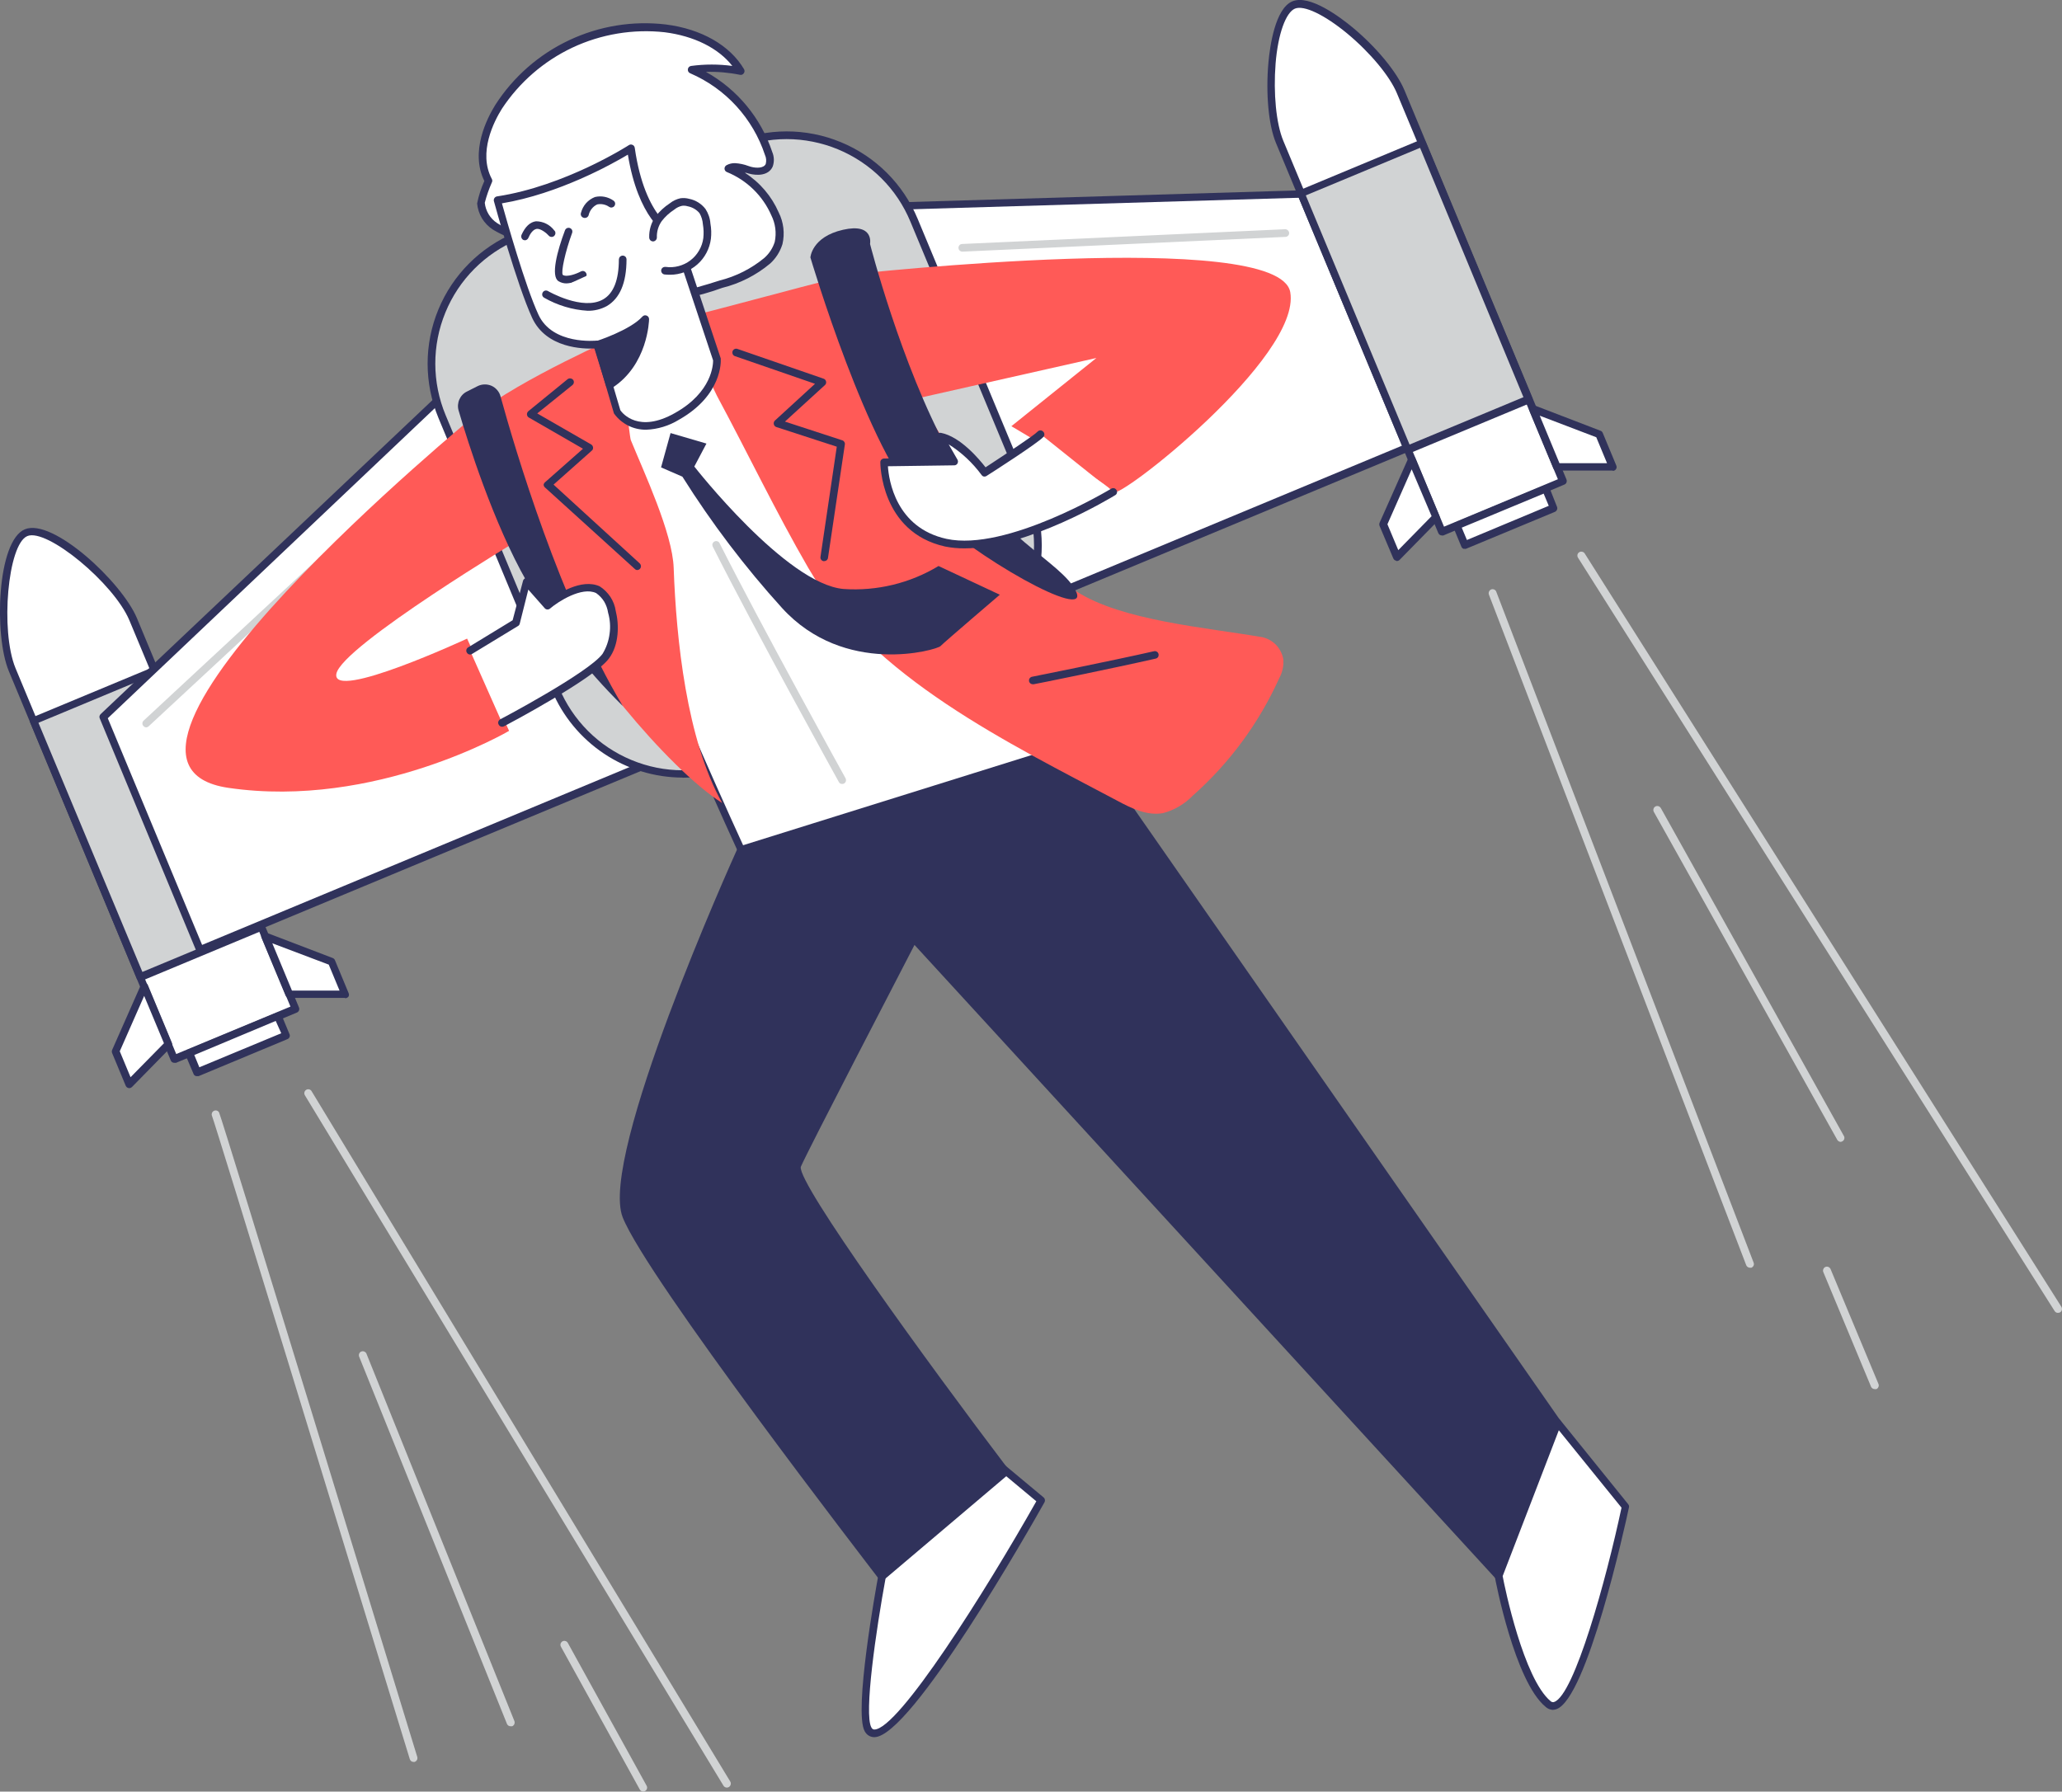<svg width="290.776" height="252.689" viewBox="0 0 290.776 252.689" fill="none" xmlns="http://www.w3.org/2000/svg" xmlns:xlink="http://www.w3.org/1999/xlink">
	<rect x="0" y="0" width="290.776" height="252.689" fill="#808080" stroke="none"/>
	<desc>
			Created with Pixso.
	</desc>
	<defs/>
	<path id="Vector" d="M136.77 203.28L146.83 211.61C146.83 211.61 125.51 249.52 122.41 243.9C120.91 241.18 124.39 222.31 124.39 222.31L136.77 203.28Z" fill="#FFFFFF" fill-opacity="1" fill-rule="nonzero"/>
	<path id="Vector" d="M123.29 245.01C128.51 245.01 145.39 215.27 147.29 211.88C147.35 211.77 147.37 211.64 147.35 211.52C147.33 211.4 147.27 211.28 147.17 211.2L137.11 202.81C137.06 202.77 136.99 202.73 136.93 202.71C136.86 202.69 136.79 202.68 136.72 202.69C136.64 202.7 136.58 202.72 136.52 202.75C136.45 202.78 136.39 202.83 136.35 202.88C136.31 202.94 136.27 203 136.25 203.07C136.23 203.14 136.22 203.21 136.23 203.28C136.23 203.35 136.25 203.42 136.29 203.48C136.32 203.54 136.37 203.6 136.42 203.64L146.14 211.74C139.01 224.36 126.71 243.93 123.29 243.93C123.21 243.93 123.12 243.9 123.05 243.85C122.97 243.79 122.92 243.72 122.88 243.64C121.81 241.77 123.53 229.93 124.91 222.43C124.94 222.29 124.91 222.14 124.83 222.03C124.75 221.91 124.62 221.83 124.48 221.8C124.34 221.78 124.2 221.81 124.08 221.89C123.96 221.97 123.88 222.09 123.85 222.23C123.49 224.19 120.39 241.35 121.93 244.16C122.06 244.41 122.25 244.63 122.49 244.78C122.73 244.93 123.01 245.01 123.29 245.01Z" fill="#30325B" fill-opacity="1" fill-rule="nonzero"/>
	<path id="Vector" d="M24.61 149.36L41.67 142.27L18.8 87.32C16.64 82.03 7 73.73 3.69 75.1C0.38 76.47 -0.48 89.13 1.73 94.42L24.61 149.36Z" fill="#FFFFFF" fill-opacity="1" fill-rule="nonzero"/>
	<path id="Vector" d="M24.61 149.9C24.68 149.91 24.75 149.91 24.82 149.9L41.87 142.81C42 142.75 42.11 142.64 42.16 142.52C42.22 142.38 42.22 142.23 42.16 142.09L19.3 87.16C17.14 82.05 7.42 73.03 3.51 74.65C-0.41 76.27 -0.88 89.57 1.25 94.67L24.1 149.61C24.15 149.7 24.22 149.78 24.31 149.83C24.4 149.88 24.51 149.9 24.61 149.9ZM40.96 141.97L24.85 148.66L2.18 94.22C0.02 88.94 1.1 76.76 3.85 75.61C6.6 74.45 16.04 82.25 18.24 87.48L40.96 141.97Z" fill="#30325B" fill-opacity="1" fill-rule="nonzero"/>
	<path id="Vector" d="M39.18 143.27L26.64 148.49L27.78 151.22L40.32 146L39.18 143.27Z" fill="#FFFFFF" fill-opacity="1" fill-rule="evenodd"/>
	<path id="Vector" d="M27.78 151.78C27.86 151.79 27.93 151.79 28 151.78L40.53 146.56C40.6 146.53 40.66 146.5 40.71 146.44C40.76 146.39 40.8 146.33 40.83 146.27C40.86 146.2 40.87 146.13 40.87 146.06C40.87 145.99 40.85 145.92 40.82 145.85L39.69 143.13C39.66 143.06 39.63 143 39.58 142.95C39.53 142.9 39.47 142.86 39.4 142.84C39.27 142.78 39.12 142.78 38.99 142.84L26.45 148.05C26.38 148.08 26.32 148.12 26.27 148.17C26.22 148.22 26.18 148.28 26.15 148.35C26.12 148.41 26.11 148.48 26.11 148.56C26.11 148.63 26.13 148.7 26.15 148.77L27.29 151.46C27.34 151.6 27.45 151.7 27.58 151.75C27.65 151.78 27.72 151.78 27.78 151.78ZM39.66 145.73L28.11 150.53L27.4 148.8L38.88 143.99L39.66 145.73Z" fill="#30325B" fill-opacity="1" fill-rule="nonzero"/>
	<path id="Vector" d="M21.79 94.54L4.73 101.63L19.76 137.77L36.83 130.67L21.79 94.54Z" fill="#D1D3D4" fill-opacity="1" fill-rule="evenodd"/>
	<path id="Vector" d="M19.79 138.33C19.86 138.34 19.93 138.34 20 138.33L37.06 131.22C37.12 131.2 37.18 131.16 37.23 131.11C37.28 131.06 37.32 131 37.35 130.93C37.4 130.8 37.4 130.65 37.35 130.52L22.31 94.38C22.26 94.25 22.15 94.14 22.02 94.09C21.89 94.04 21.74 94.04 21.6 94.09L4.54 101.19C4.41 101.25 4.31 101.35 4.25 101.48C4.2 101.61 4.2 101.76 4.25 101.89L19.29 138.03C19.34 138.12 19.41 138.2 19.5 138.25C19.58 138.3 19.68 138.33 19.79 138.33ZM36.14 130.39L20.08 137.08L5.42 101.94L21.48 95.25L36.14 130.39Z" fill="#30325B" fill-opacity="1" fill-rule="nonzero"/>
	<path id="Vector" d="M48.69 140.25L40.81 140.2L37.41 132.04L46.77 135.63L48.69 140.25Z" fill="#FFFFFF" fill-opacity="1" fill-rule="nonzero"/>
	<path id="Vector" d="M48.69 140.79C48.78 140.79 48.87 140.77 48.95 140.72C49.03 140.68 49.1 140.62 49.15 140.55C49.19 140.47 49.21 140.39 49.21 140.3C49.21 140.21 49.19 140.12 49.15 140.04L47.23 135.42C47.2 135.35 47.16 135.29 47.11 135.24C47.05 135.19 46.99 135.14 46.92 135.12L37.56 131.54C37.46 131.5 37.36 131.49 37.25 131.52C37.15 131.54 37.06 131.59 36.98 131.67C36.91 131.74 36.86 131.84 36.84 131.94C36.82 132.05 36.83 132.15 36.87 132.25L40.27 140.41C40.31 140.51 40.38 140.59 40.46 140.65C40.55 140.71 40.65 140.74 40.76 140.74L48.65 140.74L48.69 140.79ZM46.36 136.05L47.88 139.71L41.17 139.71L38.4 133.04L46.36 136.05Z" fill="#30325B" fill-opacity="1" fill-rule="nonzero"/>
	<path id="Vector" d="M18.23 152.93L23.75 147.31L20.36 139.15L16.3 148.31L18.23 152.93Z" fill="#FFFFFF" fill-opacity="1" fill-rule="nonzero"/>
	<path id="Vector" d="M18.22 153.47C18.37 153.47 18.5 153.41 18.61 153.31L24.13 147.68C24.21 147.61 24.26 147.51 24.28 147.41C24.3 147.31 24.29 147.2 24.25 147.1L20.85 138.93C20.81 138.83 20.74 138.75 20.65 138.7C20.56 138.64 20.46 138.61 20.36 138.61C20.25 138.6 20.15 138.63 20.06 138.69C19.97 138.74 19.9 138.82 19.86 138.92L15.81 148.09C15.78 148.16 15.77 148.23 15.77 148.31C15.77 148.38 15.78 148.45 15.81 148.52L17.73 153.14C17.77 153.22 17.82 153.29 17.89 153.35C17.96 153.4 18.04 153.44 18.13 153.46L18.22 153.47ZM23.12 147.14L18.41 151.93L16.89 148.27L20.33 140.46L23.12 147.14Z" fill="#30325B" fill-opacity="1" fill-rule="nonzero"/>
	<path id="Vector" d="M192.63 27.07L89.46 30.14L14.56 101.17L28.22 133.98L206.29 59.87L192.63 27.07Z" fill="#FFFFFF" fill-opacity="1" fill-rule="nonzero"/>
	<path id="Vector" d="M28.22 134.52C28.28 134.53 28.35 134.53 28.42 134.52L206.53 60.41C206.6 60.38 206.66 60.34 206.71 60.29C206.76 60.25 206.8 60.18 206.83 60.12C206.88 59.99 206.88 59.84 206.83 59.71L193.17 26.9C193.13 26.81 193.05 26.72 192.96 26.66C192.87 26.6 192.77 26.57 192.66 26.57L89.49 29.65C89.36 29.65 89.23 29.7 89.13 29.79L14.18 100.73C14.11 100.81 14.05 100.91 14.03 101.01C14.01 101.12 14.02 101.23 14.07 101.33L27.71 134.19C27.77 134.32 27.87 134.43 28 134.48C28.07 134.51 28.14 134.52 28.22 134.52ZM205.58 59.58L28.5 133.27L15.2 101.3L89.68 30.67L192.23 27.62L205.58 59.58Z" fill="#30325B" fill-opacity="1" fill-rule="nonzero"/>
	<path id="Vector" d="M103.44 20.57L72.8 33.32C62.88 37.44 58.19 48.83 62.31 58.75L78.29 97.14C82.41 107.06 93.8 111.75 103.72 107.63L134.35 94.88C144.27 90.75 148.97 79.37 144.84 69.45L128.87 31.06C124.74 21.14 113.36 16.44 103.44 20.57Z" fill="#D1D3D4" fill-opacity="1" fill-rule="evenodd"/>
	<path id="Vector" d="M96.25 109.69C98.89 109.68 101.51 109.16 103.94 108.14L134.59 95.4C139.48 93.36 143.37 89.46 145.39 84.56C147.42 79.66 147.41 74.16 145.38 69.26L129.4 30.85C127.37 25.96 123.47 22.07 118.57 20.05C113.67 18.02 108.17 18.03 103.27 20.06L72.62 32.82C67.73 34.86 63.84 38.75 61.82 43.65C59.79 48.55 59.8 54.06 61.83 58.95L77.81 97.35C79.33 100.99 81.89 104.1 85.17 106.29C88.45 108.48 92.31 109.66 96.25 109.67L96.25 109.69ZM110.92 19.62C113.4 19.62 115.85 20.11 118.14 21.05C120.43 22 122.52 23.38 124.29 25.14C126.05 26.89 127.44 28.98 128.39 31.28L144.37 69.67C146.29 74.3 146.3 79.51 144.39 84.14C142.48 88.78 138.8 92.46 134.18 94.39L103.52 107.21C98.88 109.12 93.68 109.12 89.05 107.19C84.41 105.27 80.74 101.59 78.82 96.95L62.84 58.55C60.91 53.92 60.9 48.71 62.81 44.07C64.71 39.43 68.38 35.74 73.01 33.8L103.65 21.09C105.95 20.12 108.43 19.62 110.92 19.62Z" fill="#30325B" fill-opacity="1" fill-rule="nonzero"/>
	<path id="Vector" d="M203.34 74.98L220.4 67.88L197.56 12.95C195.4 7.66 185.76 -0.64 182.45 0.73C179.14 2.1 178.27 14.76 180.47 20.05L203.34 74.98Z" fill="#FFFFFF" fill-opacity="1" fill-rule="nonzero"/>
	<path id="Vector" d="M203.34 75.52C203.4 75.54 203.47 75.54 203.54 75.52L220.61 68.34C220.74 68.29 220.85 68.18 220.9 68.05C220.95 67.91 220.95 67.77 220.9 67.63L198.04 12.7C196.96 10.14 194.11 6.67 190.75 3.88C189 2.43 184.68 -0.83 182.24 0.19C179.81 1.2 179.07 6.57 178.87 8.82C178.48 13.14 178.87 17.65 179.95 20.21L202.81 75.15C202.85 75.26 202.92 75.35 203.01 75.42C203.11 75.49 203.22 75.52 203.34 75.52ZM219.69 67.59L203.63 74.28L180.96 19.84C179.96 17.43 179.55 13.16 179.88 8.96C180.22 4.76 181.33 1.76 182.6 1.22C183.87 0.68 186.78 2.08 190.01 4.75C193.23 7.43 195.99 10.75 196.99 13.16L219.69 67.59Z" fill="#30325B" fill-opacity="1" fill-rule="nonzero"/>
	<path id="Vector" d="M217.93 68.91L205.39 74.13L206.53 76.86L219.06 71.64L217.93 68.91Z" fill="#FFFFFF" fill-opacity="1" fill-rule="evenodd"/>
	<path id="Vector" d="M206.52 77.4C206.59 77.42 206.66 77.42 206.73 77.4L219.27 72.19C219.4 72.13 219.51 72.02 219.56 71.89C219.62 71.76 219.62 71.61 219.56 71.47L218.48 68.74C218.43 68.61 218.32 68.51 218.19 68.45C218.06 68.4 217.9 68.4 217.77 68.45L205.24 73.68C205.17 73.7 205.11 73.74 205.06 73.79C205.01 73.84 204.97 73.9 204.95 73.97C204.89 74.1 204.89 74.25 204.95 74.38L206.08 77.11C206.14 77.24 206.24 77.35 206.37 77.4C206.42 77.41 206.47 77.41 206.52 77.4ZM218.4 71.34L206.86 76.16L206.13 74.42L217.68 69.62L218.4 71.34Z" fill="#30325B" fill-opacity="1" fill-rule="nonzero"/>
	<path id="Vector" d="M200.53 20.17L183.47 27.26L198.5 63.4L215.57 56.3L200.53 20.17Z" fill="#D1D3D4" fill-opacity="1" fill-rule="evenodd"/>
	<path id="Vector" d="M198.52 63.95C198.59 63.97 198.66 63.97 198.73 63.95L215.79 56.85C215.86 56.82 215.92 56.78 215.97 56.73C216.02 56.68 216.06 56.62 216.09 56.56C216.14 56.43 216.14 56.28 216.09 56.15L201.04 20.01C201.01 19.94 200.97 19.88 200.92 19.83C200.87 19.78 200.81 19.74 200.75 19.71C200.62 19.66 200.47 19.66 200.34 19.71L183.28 26.82C183.22 26.84 183.15 26.88 183.1 26.93C183.05 26.98 183.01 27.04 182.99 27.11C182.96 27.17 182.95 27.24 182.95 27.31C182.95 27.38 182.96 27.46 182.99 27.52L198.03 63.62C198.07 63.72 198.14 63.8 198.22 63.86C198.31 63.92 198.42 63.95 198.52 63.95ZM214.83 56.02L198.77 62.7L184.14 27.56L200.25 20.85L214.83 56.02Z" fill="#30325B" fill-opacity="1" fill-rule="nonzero"/>
	<path id="Vector" d="M227.43 65.87L219.54 65.83L216.15 57.67L225.51 61.25L227.43 65.87Z" fill="#FFFFFF" fill-opacity="1" fill-rule="nonzero"/>
	<path id="Vector" d="M227.43 66.41C227.52 66.41 227.61 66.39 227.68 66.35C227.76 66.31 227.83 66.25 227.88 66.17C227.93 66.1 227.96 66.01 227.97 65.93C227.97 65.84 227.96 65.75 227.93 65.67L226.01 61.05C225.98 60.98 225.93 60.91 225.88 60.86C225.83 60.81 225.76 60.77 225.69 60.75L216.35 57.16C216.25 57.12 216.14 57.12 216.03 57.14C215.93 57.16 215.84 57.22 215.76 57.29C215.69 57.37 215.64 57.46 215.62 57.57C215.6 57.67 215.61 57.78 215.65 57.87L219.04 66.03C219.08 66.13 219.15 66.22 219.24 66.28C219.33 66.34 219.43 66.37 219.54 66.37L227.42 66.37L227.43 66.41ZM225.1 61.67L226.62 65.33L219.91 65.33L217.13 58.63L225.1 61.67Z" fill="#30325B" fill-opacity="1" fill-rule="nonzero"/>
	<path id="Vector" d="M196.96 78.56L202.48 72.93L199.08 64.77L195.03 73.94L196.96 78.56Z" fill="#FFFFFF" fill-opacity="1" fill-rule="nonzero"/>
	<path id="Vector" d="M196.96 79.14C197.1 79.13 197.24 79.08 197.35 78.98L202.87 73.35C202.95 73.28 203 73.18 203.02 73.08C203.04 72.97 203.02 72.87 202.98 72.77L199.58 64.6C199.54 64.5 199.48 64.42 199.39 64.36C199.3 64.3 199.2 64.27 199.1 64.27C198.99 64.27 198.89 64.3 198.81 64.36C198.72 64.41 198.65 64.49 198.61 64.59L194.54 73.74C194.49 73.88 194.49 74.03 194.54 74.17L196.48 78.76C196.52 78.84 196.57 78.92 196.64 78.97C196.71 79.03 196.8 79.07 196.88 79.08L196.96 79.14ZM201.88 72.8L197.18 77.59L195.65 73.94L199.07 66.19L201.88 72.8Z" fill="#30325B" fill-opacity="1" fill-rule="nonzero"/>
	<path id="Vector" d="M135.74 35.49L181.27 33.41C181.35 33.41 181.41 33.39 181.48 33.36C181.54 33.33 181.6 33.29 181.65 33.24C181.7 33.19 181.73 33.13 181.76 33.06C181.78 32.99 181.8 32.92 181.79 32.85C181.78 32.71 181.72 32.58 181.61 32.48C181.5 32.38 181.36 32.33 181.22 32.33L135.7 34.41C135.56 34.41 135.42 34.46 135.32 34.56C135.22 34.67 135.16 34.8 135.16 34.95C135.16 35.09 135.22 35.23 135.32 35.33C135.42 35.43 135.56 35.49 135.7 35.49L135.74 35.49Z" fill="#D1D3D4" fill-opacity="1" fill-rule="nonzero"/>
	<path id="Vector" d="M20.61 102.59C20.74 102.58 20.87 102.53 20.97 102.43L59.7 66.47C59.81 66.37 59.87 66.23 59.87 66.09C59.88 65.94 59.82 65.8 59.72 65.7C59.63 65.6 59.49 65.53 59.35 65.53C59.2 65.53 59.06 65.58 58.96 65.68L20.24 101.65C20.19 101.7 20.15 101.76 20.12 101.82C20.09 101.89 20.08 101.96 20.08 102.03C20.08 102.1 20.09 102.17 20.12 102.24C20.15 102.3 20.19 102.36 20.24 102.41C20.33 102.51 20.47 102.58 20.61 102.59Z" fill="#D1D3D4" fill-opacity="1" fill-rule="nonzero"/>
	<path id="Vector" d="M67.11 58.47C67.11 58.47 7.39 107.5 32.22 111.12C52.96 114.15 71.79 103.08 71.79 103.08L65.87 90.07C65.87 90.07 46.77 98.94 47.43 95.05C48.09 91.16 74.01 75.62 74.01 75.62L67.11 58.47Z" fill="#FF5A57" fill-opacity="1" fill-rule="nonzero"/>
	<path id="Vector" d="M120.29 38.67C120.29 38.67 180.39 32.05 181.95 41.22C183.52 50.38 157.62 70.66 156.99 69.42C156.35 68.19 142.62 60.11 142.62 60.11L154.61 50.49L125.88 56.97L120.29 38.67Z" fill="#FF5A57" fill-opacity="1" fill-rule="nonzero"/>
	<path id="Vector" d="M68.88 25.52C67.15 22.28 68.36 18.23 70.32 15.12C72.81 11.26 76.34 8.19 80.49 6.22C84.64 4.26 89.25 3.49 93.82 4.01C97.99 4.55 102.29 6.42 104.45 10.04C102.17 9.59 99.84 9.5 97.54 9.79C100.07 10.9 102.35 12.53 104.21 14.58C106.06 16.63 107.47 19.04 108.33 21.67C108.57 22.2 108.6 22.79 108.42 23.34C107.99 24.27 106.67 24.3 105.69 24.02C104.71 23.74 103.61 23.31 102.71 23.81C105.64 25 107.99 27.29 109.26 30.19C109.89 31.46 110.07 32.9 109.77 34.29C109.47 35.26 108.91 36.13 108.15 36.8C106.26 38.35 104.05 39.46 101.67 40.04C97.46 41.4 93.04 42.62 88.72 42.06C83.43 41.39 79.07 38.24 75.21 34.77C73.42 33.18 71.7 33.13 69.81 31.95C69.26 31.59 68.79 31.11 68.45 30.55C68.1 29.99 67.89 29.36 67.81 28.71C68.05 27.61 68.41 26.54 68.88 25.52Z" fill="#FFFFFF" fill-opacity="1" fill-rule="nonzero"/>
	<path id="Vector" d="M90.94 42.76C94.67 42.61 98.35 41.88 101.85 40.6C104.32 39.99 106.62 38.82 108.58 37.19C109.41 36.45 110.01 35.49 110.34 34.43C110.69 32.92 110.5 31.34 109.81 29.96C108.81 27.67 107.15 25.72 105.04 24.37L105.22 24.37L105.59 24.48C106.79 24.81 108.39 24.77 108.96 23.5C109.2 22.83 109.18 22.1 108.9 21.44C107.31 16.64 103.97 12.6 99.55 10.14C101.16 10.09 102.76 10.23 104.34 10.55C104.44 10.57 104.55 10.56 104.65 10.53C104.75 10.49 104.83 10.42 104.89 10.33C104.95 10.25 104.99 10.15 104.99 10.04C104.99 9.94 104.97 9.83 104.91 9.74C102.92 6.38 98.89 4.08 93.88 3.45C89.21 2.9 84.49 3.67 80.24 5.68C75.99 7.68 72.39 10.84 69.85 14.79C68.7 16.65 66.25 21.36 68.3 25.53C67.84 26.55 67.5 27.61 67.28 28.7C67.35 29.44 67.59 30.16 67.97 30.8C68.36 31.44 68.89 31.98 69.52 32.39C70.26 32.84 71.05 33.22 71.87 33.52C72.95 33.87 73.94 34.43 74.81 35.16C78.23 38.24 82.89 41.87 88.62 42.59C89.39 42.7 90.17 42.75 90.94 42.76ZM103.65 23.01C103.23 23 102.82 23.1 102.45 23.3C102.36 23.35 102.29 23.42 102.24 23.51C102.19 23.6 102.16 23.7 102.17 23.81C102.18 23.91 102.21 24.01 102.27 24.09C102.33 24.17 102.41 24.23 102.51 24.27C105.31 25.41 107.56 27.6 108.77 30.37C109.35 31.53 109.52 32.85 109.25 34.12C108.98 34.99 108.47 35.77 107.78 36.38C105.95 37.89 103.8 38.98 101.49 39.56C97.42 40.86 93.07 42.1 88.73 41.55C83.33 40.86 79.02 37.55 75.51 34.4C74.56 33.58 73.46 32.95 72.27 32.55C71.51 32.26 70.79 31.9 70.11 31.47C69.62 31.15 69.22 30.73 68.91 30.23C68.61 29.73 68.42 29.18 68.36 28.6C68.61 27.62 68.95 26.67 69.35 25.75C69.4 25.67 69.42 25.58 69.42 25.49C69.42 25.4 69.4 25.31 69.35 25.23C67.38 21.51 69.69 17.08 70.77 15.35C73.23 11.61 76.68 8.62 80.73 6.71C84.78 4.81 89.29 4.06 93.74 4.55C97.88 5.08 101.3 6.78 103.27 9.3C101.34 9.04 99.39 9.04 97.46 9.3C97.35 9.31 97.24 9.37 97.15 9.45C97.07 9.54 97.01 9.65 97 9.76C96.98 9.88 97.01 10 97.06 10.1C97.12 10.21 97.21 10.29 97.32 10.33C99.8 11.4 102.02 12.98 103.83 14.96C105.65 16.95 107.03 19.3 107.87 21.85C108.06 22.25 108.09 22.7 107.98 23.13C107.71 23.72 106.7 23.74 105.88 23.52L105.54 23.41C104.93 23.18 104.3 23.05 103.65 23.01Z" fill="#30325B" fill-opacity="1" fill-rule="nonzero"/>
	<path id="Vector" d="M104.5 119.87C104.5 119.87 84.98 163.05 88.31 171.49C91.63 179.93 124.41 222.33 124.41 222.33L141.8 207.6C141.8 207.6 111.15 167.21 112.41 164.42C113.68 161.62 128.84 132.37 128.84 132.37L211.28 222.27L219.59 200.68L152.77 104.79L104.5 119.87Z" fill="#30325B" fill-opacity="1" fill-rule="nonzero"/>
	<path id="Vector" d="M124.39 222.87C124.51 222.87 124.63 222.83 124.73 222.75L142.14 208C142.25 207.91 142.31 207.78 142.33 207.64C142.34 207.51 142.3 207.37 142.22 207.26C130.68 192.04 112.52 167 112.92 164.58C114 162.09 126.67 137.71 128.96 133.27L210.88 222.6C210.94 222.67 211.02 222.72 211.11 222.75C211.2 222.78 211.29 222.79 211.38 222.77C211.47 222.76 211.56 222.72 211.63 222.66C211.7 222.6 211.76 222.52 211.79 222.44L220.1 200.85C220.13 200.77 220.14 200.68 220.13 200.59C220.12 200.51 220.09 200.42 220.04 200.35L153.22 104.45C153.15 104.36 153.06 104.29 152.95 104.25C152.84 104.22 152.72 104.21 152.61 104.25L104.34 119.36C104.27 119.38 104.2 119.42 104.14 119.47C104.08 119.52 104.04 119.58 104.01 119.65C103.21 121.42 84.43 163.12 87.81 171.69C91.19 180.26 122.61 220.93 123.95 222.71C124 222.77 124.05 222.81 124.11 222.85C124.18 222.89 124.25 222.91 124.32 222.91L124.39 222.87ZM141.05 207.5L124.46 221.53C120.94 216.98 91.85 179.1 88.84 171.27C85.83 163.45 103.44 123.62 104.93 120.29L152.6 105.38L219.03 200.71L211.13 221.22L129.24 132.03C129.19 131.97 129.11 131.91 129.03 131.88C128.94 131.85 128.85 131.85 128.77 131.86C128.68 131.87 128.6 131.9 128.53 131.95C128.46 132 128.41 132.07 128.37 132.14C127.74 133.34 113.18 161.43 111.93 164.21C110.68 167 133.48 197.51 141.05 207.5Z" fill="#30325B" fill-opacity="1" fill-rule="nonzero"/>
	<path id="Vector" d="M104.5 119.87L152.78 104.76L107.49 45.68C107.49 45.68 84.94 56.47 82.2 60.87C79.46 65.28 104.5 119.87 104.5 119.87Z" fill="#FFFFFF" fill-opacity="1" fill-rule="nonzero"/>
	<path id="Vector" d="M104.5 120.41C104.56 120.42 104.61 120.42 104.66 120.41L152.94 105.3C153.02 105.27 153.1 105.22 153.16 105.16C153.22 105.1 153.27 105.02 153.29 104.94C153.32 104.86 153.33 104.77 153.31 104.69C153.3 104.6 153.26 104.52 153.21 104.45L107.97 45.31C107.89 45.21 107.78 45.14 107.66 45.11C107.54 45.08 107.41 45.09 107.3 45.15C106.37 45.59 84.63 56.15 81.79 60.58C78.95 65.02 101.48 114.47 104.05 120.08C104.09 120.17 104.15 120.25 104.23 120.31C104.31 120.36 104.41 120.4 104.5 120.41ZM151.88 104.49L104.79 119.21C95.15 98.15 80.79 64.16 82.66 61.16C85.09 57.29 104.32 47.78 107.33 46.31L151.88 104.49Z" fill="#30325B" fill-opacity="1" fill-rule="nonzero"/>
	<path id="Vector" d="M95.38 45.05C96.26 45.05 100.66 55 101.11 55.84C105.43 63.87 109.43 72.24 113.96 80.06C122.92 95.54 142.41 104.89 157.55 112.93C159.55 114.01 161.77 115.09 164.02 114.68C165.61 114.25 167.05 113.4 168.2 112.22C173.38 107.63 177.53 101.99 180.38 95.68C180.83 94.86 181.04 93.94 180.97 93.01C180.85 92.26 180.5 91.56 179.99 91C179.47 90.45 178.8 90.06 178.06 89.88C170.05 88.49 158.24 87.56 151.77 83.4C140.98 76.53 128.54 56.33 120.32 38.63C110.29 41.09 101.57 43.65 95.38 45.05Z" fill="#FF5A57" fill-opacity="1" fill-rule="nonzero"/>
	<path id="Vector" d="M67.11 58.47C66.86 58.66 76.82 82.41 77.29 83.57C81 92.28 94.01 108.26 101.84 113.26C96.83 104.32 95.36 90.18 95 80.1C94.84 75.2 90.8 66.59 88.95 62.06C88.76 61.62 87.19 47.45 87.39 47.32C87.37 47.34 73.42 53.44 67.11 58.47Z" fill="#FF5A57" fill-opacity="1" fill-rule="nonzero"/>
	<path id="Vector" d="M84.22 48.58L87.01 58.1C87.01 58.1 89.53 62.08 95.46 58.74C101.4 55.39 101.1 50.73 101.1 50.73L95.25 33.16C95.25 33.16 90.47 31.58 88.95 20.92C88.95 20.92 79.95 26.74 70.13 28.23C70.13 28.23 73.3 39.88 75.47 44.61C77.64 49.34 84.22 48.58 84.22 48.58Z" fill="#FFFFFF" fill-opacity="1" fill-rule="nonzero"/>
	<path id="Vector" d="M91.09 60.61C92.74 60.55 94.34 60.06 95.74 59.2C101.89 55.73 101.65 50.89 101.64 50.69L101.64 50.56L95.79 32.98C95.76 32.9 95.72 32.83 95.66 32.77C95.6 32.72 95.52 32.67 95.44 32.65C95.44 32.65 90.95 30.96 89.51 20.84C89.49 20.75 89.46 20.66 89.4 20.59C89.35 20.52 89.28 20.46 89.19 20.43C89.11 20.39 89.02 20.38 88.93 20.38C88.84 20.39 88.75 20.42 88.68 20.47C88.59 20.53 79.67 26.25 70.09 27.7C70.01 27.71 69.94 27.74 69.88 27.78C69.81 27.82 69.76 27.88 69.72 27.94C69.68 28 69.65 28.07 69.64 28.15C69.62 28.22 69.63 28.3 69.65 28.37C69.78 28.86 72.88 40.13 75.04 44.83C77.04 49.15 82.3 49.23 83.89 49.15L86.56 58.25C86.57 58.3 86.59 58.34 86.63 58.38C87.14 59.08 87.82 59.64 88.59 60.03C89.37 60.42 90.23 60.61 91.09 60.61ZM100.56 50.83C100.56 51.39 100.44 55.31 95.16 58.26C90.09 61.13 87.8 58.33 87.48 57.86L84.7 48.43C84.67 48.31 84.59 48.21 84.49 48.13C84.38 48.06 84.26 48.03 84.13 48.04C84.07 48.04 77.91 48.69 75.93 44.38C74.07 40.36 71.45 31.08 70.78 28.68C78.82 27.33 86.27 23.16 88.54 21.81C90 30.69 93.77 33.07 94.81 33.55L100.56 50.83Z" fill="#30325B" fill-opacity="1" fill-rule="nonzero"/>
	<path id="Vector" d="M92.09 33.51C92.06 32.57 92.33 31.65 92.86 30.88C93.4 30.19 94.05 29.59 94.79 29.12C95.16 28.82 95.59 28.6 96.06 28.49C96.39 28.45 96.73 28.48 97.05 28.57C97.84 28.71 98.55 29.12 99.05 29.74C99.4 30.29 99.6 30.9 99.65 31.55C99.75 32.23 99.75 32.93 99.65 33.62C99.57 34.31 99.34 34.97 99 35.58C98.65 36.18 98.19 36.71 97.63 37.13C97.08 37.55 96.45 37.86 95.78 38.03C95.11 38.21 94.41 38.25 93.72 38.15L92.09 33.51Z" fill="#FFFFFF" fill-opacity="1" fill-rule="nonzero"/>
	<path id="Vector" d="M94.5 38.75C95.91 38.75 97.27 38.23 98.33 37.3C99.39 36.37 100.07 35.08 100.25 33.68C100.33 32.96 100.31 32.24 100.18 31.52C100.13 30.8 99.89 30.1 99.49 29.48C98.92 28.74 98.1 28.22 97.17 28.04C96.78 27.93 96.37 27.91 95.96 27.96C95.41 28.08 94.9 28.32 94.46 28.67C93.68 29.18 92.99 29.82 92.42 30.56C91.82 31.43 91.51 32.47 91.55 33.52C91.56 33.66 91.62 33.8 91.72 33.9C91.83 34 91.97 34.05 92.11 34.05C92.25 34.04 92.38 33.98 92.48 33.87C92.58 33.77 92.63 33.63 92.63 33.49C92.6 32.67 92.84 31.86 93.31 31.19C93.8 30.55 94.41 30 95.09 29.56C95.4 29.3 95.77 29.12 96.17 29.03C96.43 28.99 96.7 29.01 96.96 29.09C97.61 29.21 98.21 29.55 98.64 30.06C98.92 30.54 99.08 31.08 99.12 31.64C99.23 32.28 99.25 32.93 99.18 33.58C99.1 34.19 98.9 34.79 98.58 35.33C98.27 35.87 97.86 36.34 97.36 36.72C96.87 37.1 96.3 37.37 95.7 37.53C95.09 37.69 94.46 37.73 93.85 37.64C93.71 37.63 93.57 37.66 93.45 37.75C93.34 37.83 93.26 37.96 93.24 38.1C93.22 38.24 93.26 38.38 93.35 38.5C93.43 38.61 93.56 38.69 93.7 38.71C93.96 38.74 94.23 38.75 94.5 38.75Z" fill="#30325B" fill-opacity="1" fill-rule="nonzero"/>
	<path id="Vector" d="M80.19 32.72C80.19 32.72 78.03 38.58 79.11 39.26C80.19 39.94 82.23 38.81 82.23 38.81L80.19 32.72Z" fill="#FFFFFF" fill-opacity="1" fill-rule="nonzero"/>
	<path id="Vector" d="M79.9 39.97C80.79 39.91 81.65 39.66 82.44 39.23C82.5 39.2 82.55 39.15 82.6 39.1C82.64 39.05 82.68 38.98 82.7 38.92C82.72 38.85 82.72 38.78 82.72 38.71C82.71 38.64 82.69 38.57 82.65 38.51C82.62 38.45 82.57 38.39 82.52 38.34C82.46 38.3 82.4 38.26 82.33 38.24C82.26 38.22 82.19 38.21 82.12 38.22C82.05 38.23 81.98 38.25 81.92 38.28C81.33 38.61 79.92 39.14 79.36 38.77C79.09 38.35 79.7 35.53 80.68 32.85C80.7 32.79 80.72 32.72 80.71 32.65C80.71 32.58 80.7 32.51 80.67 32.44C80.64 32.38 80.6 32.32 80.54 32.27C80.49 32.22 80.43 32.19 80.36 32.16C80.23 32.11 80.08 32.12 79.95 32.18C79.82 32.24 79.72 32.35 79.67 32.49C78.59 35.35 77.63 38.96 78.76 39.66C79.1 39.87 79.5 39.98 79.9 39.97Z" fill="#30325B" fill-opacity="1" fill-rule="nonzero"/>
	<path id="Vector" d="M84.22 48.58C84.22 48.58 89.13 47.01 90.99 44.95C90.99 44.95 90.88 51.17 86 54.28L84.22 48.58Z" fill="#30325B" fill-opacity="1" fill-rule="nonzero"/>
	<path id="Vector" d="M86 54.82C86.1 54.82 86.2 54.79 86.29 54.73C91.35 51.5 91.53 45.23 91.53 45.02C91.53 44.91 91.5 44.8 91.44 44.71C91.38 44.62 91.29 44.55 91.19 44.51C91.09 44.47 90.98 44.46 90.87 44.48C90.76 44.51 90.66 44.57 90.59 44.65C88.85 46.58 84.11 48.11 84.06 48.12C83.99 48.14 83.93 48.17 83.87 48.22C83.82 48.26 83.77 48.32 83.74 48.38C83.71 48.45 83.69 48.52 83.68 48.59C83.68 48.66 83.69 48.73 83.71 48.8L85.48 54.5C85.51 54.57 85.55 54.64 85.61 54.7C85.66 54.76 85.73 54.81 85.81 54.84C85.87 54.84 85.94 54.84 86 54.82ZM90.32 46.28C89.92 49.08 88.49 51.62 86.31 53.42L84.9 48.91C86.8 48.27 88.62 47.39 90.3 46.28L90.32 46.28Z" fill="#30325B" fill-opacity="1" fill-rule="nonzero"/>
	<path id="Vector" d="M86.26 28.73C86.26 28.73 83.68 26.89 82.49 30.2L86.26 28.73Z" fill="#FFFFFF" fill-opacity="1" fill-rule="nonzero"/>
	<path id="Vector" d="M82.49 30.74C82.6 30.73 82.71 30.7 82.8 30.64C82.89 30.57 82.96 30.48 83 30.38C83.07 30.04 83.22 29.73 83.43 29.46C83.64 29.19 83.91 28.97 84.22 28.83C84.51 28.77 84.8 28.77 85.09 28.83C85.38 28.89 85.65 29 85.89 29.17C85.95 29.21 86.02 29.24 86.08 29.26C86.15 29.27 86.23 29.28 86.3 29.26C86.37 29.25 86.43 29.22 86.49 29.19C86.55 29.15 86.61 29.1 86.65 29.04C86.69 28.98 86.72 28.92 86.73 28.85C86.75 28.78 86.75 28.71 86.74 28.64C86.73 28.57 86.7 28.51 86.66 28.45C86.62 28.39 86.58 28.34 86.52 28.3C86.14 28.03 85.71 27.85 85.26 27.76C84.81 27.67 84.34 27.68 83.89 27.79C83.41 27.98 82.98 28.28 82.64 28.66C82.3 29.05 82.06 29.51 81.93 30.01C81.9 30.09 81.89 30.18 81.9 30.27C81.91 30.35 81.95 30.43 82 30.51C82.05 30.58 82.11 30.63 82.19 30.67C82.27 30.71 82.35 30.74 82.44 30.74L82.49 30.74Z" fill="#30325B" fill-opacity="1" fill-rule="nonzero"/>
	<path id="Vector" d="M77.74 32.84C77.74 32.84 75.46 30.04 74.01 33.35L77.74 32.84Z" fill="#FFFFFF" fill-opacity="1" fill-rule="nonzero"/>
	<path id="Vector" d="M74.01 33.89C74.11 33.89 74.22 33.86 74.3 33.8C74.39 33.74 74.46 33.66 74.5 33.57C74.74 33.01 75.14 32.36 75.69 32.28C76.24 32.21 77.09 32.9 77.33 33.18C77.37 33.24 77.43 33.29 77.49 33.33C77.56 33.37 77.63 33.4 77.7 33.41C77.78 33.42 77.85 33.42 77.93 33.4C78 33.38 78.07 33.34 78.12 33.3C78.18 33.25 78.23 33.19 78.26 33.12C78.3 33.05 78.32 32.98 78.32 32.91C78.33 32.83 78.31 32.75 78.29 32.68C78.26 32.61 78.22 32.55 78.16 32.5C77.86 32.1 77.47 31.77 77.02 31.55C76.58 31.33 76.08 31.21 75.58 31.21C74.74 31.32 74.06 31.97 73.54 33.13C73.49 33.27 73.49 33.41 73.54 33.55C73.59 33.68 73.69 33.79 73.82 33.85C73.88 33.87 73.95 33.88 74.01 33.89Z" fill="#30325B" fill-opacity="1" fill-rule="nonzero"/>
	<path id="Vector" d="M77 41.51C77 41.51 87.79 47.84 87.79 36.59L77 41.51Z" fill="#FFFFFF" fill-opacity="1" fill-rule="nonzero"/>
	<path id="Vector" d="M82.86 43.83C83.8 43.85 84.74 43.62 85.57 43.17C87.4 42.09 88.34 39.93 88.35 36.6C88.35 36.53 88.34 36.46 88.31 36.39C88.29 36.32 88.25 36.26 88.2 36.21C88.15 36.16 88.09 36.12 88.02 36.09C87.96 36.06 87.88 36.05 87.81 36.05C87.67 36.05 87.54 36.11 87.43 36.21C87.33 36.31 87.28 36.45 87.27 36.59C87.27 39.5 86.51 41.4 85.04 42.23C82.16 43.87 77.32 41.08 77.27 41.05C77.14 40.97 76.99 40.96 76.86 40.99C76.72 41.03 76.6 41.12 76.53 41.25C76.46 41.37 76.44 41.52 76.47 41.66C76.51 41.79 76.6 41.91 76.73 41.99C78.6 43.06 80.7 43.7 82.86 43.83Z" fill="#30325B" fill-opacity="1" fill-rule="nonzero"/>
	<path id="Vector" d="M94.56 61.08L99.62 62.56L97.91 65.8C97.91 65.8 110.86 82.38 118.96 83.07C123.65 83.39 128.33 82.26 132.35 79.83L140.99 83.88C140.99 83.88 133.13 90.6 132.62 91.13C132.12 91.66 119.1 95.45 110.27 85.74C105.06 79.99 100.36 73.8 96.23 67.23L93.22 65.92L94.56 61.08Z" fill="#30325B" fill-opacity="1" fill-rule="nonzero"/>
	<path id="Vector" d="M116.24 79.14C116.36 79.14 116.49 79.09 116.59 79.01C116.68 78.92 116.75 78.8 116.76 78.68L119.14 62.68C119.16 62.55 119.13 62.43 119.06 62.32C118.99 62.21 118.89 62.13 118.77 62.1L110.69 59.46L116.33 54.31C116.4 54.25 116.45 54.17 116.48 54.08C116.51 53.99 116.51 53.9 116.49 53.81C116.47 53.71 116.43 53.63 116.37 53.56C116.31 53.49 116.23 53.44 116.14 53.41L103.99 49.21C103.86 49.16 103.71 49.17 103.58 49.23C103.45 49.29 103.35 49.41 103.3 49.54C103.26 49.68 103.27 49.83 103.33 49.96C103.39 50.09 103.5 50.19 103.64 50.23L114.93 54.13L109.28 59.31C109.21 59.37 109.16 59.46 109.13 59.55C109.1 59.64 109.1 59.74 109.12 59.83C109.14 59.92 109.18 60.01 109.25 60.08C109.31 60.15 109.39 60.2 109.48 60.23L118 63L115.7 78.55C115.68 78.69 115.71 78.83 115.8 78.94C115.88 79.05 116.01 79.13 116.15 79.15L116.24 79.14Z" fill="#30325B" fill-opacity="1" fill-rule="nonzero"/>
	<path id="Vector" d="M145.63 96.51L145.75 96.51C145.86 96.51 156.95 94.26 162.97 92.89C163.03 92.88 163.1 92.85 163.16 92.81C163.22 92.77 163.27 92.72 163.31 92.66C163.34 92.6 163.37 92.54 163.38 92.47C163.39 92.4 163.39 92.32 163.38 92.26C163.36 92.19 163.33 92.12 163.29 92.06C163.25 92 163.2 91.95 163.14 91.92C163.08 91.88 163.01 91.85 162.94 91.84C162.87 91.83 162.8 91.83 162.73 91.85C156.73 93.21 145.65 95.43 145.53 95.45C145.46 95.46 145.4 95.49 145.34 95.53C145.28 95.57 145.23 95.62 145.19 95.68C145.15 95.74 145.12 95.81 145.11 95.88C145.1 95.95 145.1 96.02 145.11 96.09C145.14 96.21 145.21 96.31 145.3 96.39C145.39 96.46 145.51 96.5 145.63 96.51Z" fill="#30325B" fill-opacity="1" fill-rule="nonzero"/>
	<path id="Vector" d="M89.84 80.4C89.95 80.4 90.06 80.37 90.15 80.31C90.24 80.25 90.31 80.16 90.35 80.06C90.39 79.96 90.4 79.85 90.37 79.74C90.35 79.63 90.29 79.54 90.21 79.46L78.06 68.35L83.45 63.56C83.52 63.51 83.57 63.44 83.6 63.36C83.63 63.28 83.64 63.19 83.63 63.11C83.62 63.02 83.59 62.94 83.55 62.87C83.5 62.79 83.44 62.73 83.37 62.69L75.76 58.31L80.72 54.31C80.83 54.22 80.91 54.09 80.92 53.95C80.94 53.81 80.9 53.67 80.81 53.56C80.71 53.45 80.58 53.38 80.44 53.37C80.3 53.35 80.16 53.39 80.04 53.48L74.5 58C74.44 58.06 74.39 58.13 74.35 58.21C74.32 58.29 74.3 58.38 74.31 58.47C74.32 58.56 74.35 58.64 74.39 58.71C74.44 58.79 74.5 58.85 74.58 58.89L82.21 63.29L76.9 67.98C76.84 68.02 76.79 68.08 76.75 68.14C76.7 68.2 76.68 68.27 76.66 68.35C76.66 68.42 76.68 68.5 76.71 68.57C76.74 68.63 76.79 68.7 76.85 68.75L89.49 80.22C89.58 80.32 89.71 80.39 89.84 80.4Z" fill="#30325B" fill-opacity="1" fill-rule="nonzero"/>
	<path id="Vector" d="M118.76 110.57C118.85 110.57 118.94 110.55 119.02 110.51C119.14 110.44 119.24 110.32 119.28 110.19C119.32 110.05 119.3 109.9 119.24 109.77C119.12 109.56 107.31 88.19 101.49 76.65C101.46 76.58 101.42 76.52 101.37 76.46C101.31 76.41 101.25 76.37 101.18 76.35C101.11 76.32 101.04 76.31 100.96 76.31C100.89 76.32 100.81 76.34 100.75 76.37C100.68 76.41 100.62 76.45 100.58 76.51C100.53 76.57 100.49 76.63 100.47 76.7C100.45 76.78 100.45 76.85 100.46 76.92C100.47 77 100.49 77.07 100.53 77.13C106.35 88.7 118.17 110.08 118.29 110.29C118.33 110.38 118.4 110.45 118.48 110.5C118.57 110.55 118.66 110.57 118.76 110.57Z" fill="#D1D3D4" fill-opacity="1" fill-rule="nonzero"/>
	<path id="Vector" d="M219.59 200.65L229.18 212.53C229.18 212.53 222.49 243.83 218.26 240.37C214.02 236.9 211.28 222.28 211.28 222.28L219.59 200.65Z" fill="#FFFFFF" fill-opacity="1" fill-rule="nonzero"/>
	<path id="Vector" d="M218.95 241.16C219.13 241.15 219.31 241.12 219.48 241.06C223.79 239.55 229.13 215.36 229.71 212.6C229.73 212.52 229.73 212.44 229.71 212.36C229.69 212.29 229.65 212.21 229.6 212.15L220.02 200.28C219.96 200.2 219.88 200.14 219.8 200.11C219.71 200.08 219.61 200.07 219.52 200.08C219.43 200.1 219.34 200.13 219.27 200.19C219.19 200.25 219.13 200.33 219.1 200.42L210.78 222.01C210.75 222.1 210.75 222.2 210.78 222.3C210.88 222.9 213.6 237.12 217.93 240.71C218.21 240.98 218.57 241.13 218.95 241.16ZM228.66 212.64C226.5 222.83 222 239.06 219.17 240.04C219.09 240.08 218.99 240.08 218.9 240.06C218.81 240.04 218.72 239.99 218.66 239.93C214.85 236.76 212.18 223.83 211.9 222.29L219.82 201.72L228.66 212.64Z" fill="#30325B" fill-opacity="1" fill-rule="nonzero"/>
	<path id="Vector" d="M114.28 36.31C114.28 36.31 122.47 64.03 129.97 71.38C137.47 78.73 153.72 87.69 151.75 83.45C149.79 79.2 140.33 75.73 133.68 63.55C127.03 51.37 122.69 34.41 122.69 34.41C122.69 34.41 123.29 31.4 118.87 32.41C114.46 33.41 114.28 36.31 114.28 36.31Z" fill="#30325B" fill-opacity="1" fill-rule="nonzero"/>
	<path id="Vector" d="M87.82 99.57C82.54 94.37 77.99 88.47 74.29 82.04C69.57 73.78 65.96 62.31 64.67 57.9C64.52 57.38 64.56 56.83 64.78 56.33C65 55.84 65.38 55.44 65.87 55.21L67.35 54.46C67.65 54.31 67.98 54.23 68.32 54.22C68.66 54.21 69 54.28 69.31 54.41C69.62 54.55 69.89 54.76 70.11 55.01C70.33 55.27 70.5 55.57 70.58 55.9C72.64 63.39 78.99 84.82 87.82 99.57Z" fill="#30325B" fill-opacity="1" fill-rule="nonzero"/>
	<path id="Vector" d="M146.75 61.24C146.01 62.08 138.86 66.64 138.86 66.64C138.86 66.64 135.73 62.26 132.61 61.59L134.56 65.11L124.65 65.25C124.65 65.25 124.65 74.62 133.37 76.54C142.08 78.46 156.98 69.42 156.98 69.42L146.75 61.24Z" fill="#FFFFFF" fill-opacity="1" fill-rule="nonzero"/>
	<path id="Vector" d="M136.03 77.34C144.86 77.34 156.71 70.18 157.26 69.84C157.32 69.81 157.37 69.76 157.42 69.7C157.46 69.65 157.49 69.58 157.51 69.51C157.52 69.44 157.53 69.37 157.52 69.3C157.5 69.23 157.48 69.16 157.44 69.1C157.4 69.04 157.35 68.99 157.3 68.95C157.24 68.9 157.17 68.87 157.1 68.86C157.03 68.84 156.96 68.84 156.89 68.85C156.82 68.86 156.75 68.89 156.69 68.93C156.55 69.01 141.92 77.84 133.47 76C126.33 74.43 125.34 67.73 125.21 65.76L134.57 65.63C134.66 65.63 134.75 65.61 134.83 65.56C134.91 65.51 134.97 65.45 135.02 65.37C135.06 65.28 135.09 65.19 135.09 65.1C135.09 65 135.06 64.91 135.02 64.83L133.78 62.67C135.58 63.8 137.15 65.27 138.41 66.98C138.45 67.04 138.5 67.09 138.55 67.13C138.61 67.17 138.67 67.19 138.74 67.21C138.81 67.22 138.88 67.22 138.94 67.2C139.01 67.19 139.07 67.16 139.13 67.12C139.88 66.65 146.36 62.49 147.14 61.62C147.19 61.57 147.22 61.5 147.25 61.44C147.27 61.37 147.28 61.3 147.27 61.23C147.27 61.16 147.25 61.09 147.22 61.03C147.19 60.96 147.14 60.91 147.09 60.86C147.04 60.81 146.98 60.77 146.92 60.74C146.85 60.71 146.78 60.7 146.71 60.7C146.64 60.7 146.57 60.71 146.5 60.74C146.44 60.77 146.38 60.81 146.33 60.86C145.85 61.4 141.73 64.1 138.98 65.91C138.08 64.76 135.44 61.59 132.7 61.05C132.6 61.03 132.49 61.04 132.39 61.07C132.3 61.11 132.22 61.18 132.16 61.26C132.1 61.35 132.07 61.45 132.07 61.55C132.07 61.66 132.1 61.76 132.16 61.85L133.67 64.54L124.67 64.67C124.53 64.67 124.39 64.73 124.29 64.83C124.19 64.93 124.14 65.06 124.14 65.2C124.14 65.31 124.14 75.05 133.27 77.08C134.18 77.26 135.11 77.35 136.03 77.34Z" fill="#30325B" fill-opacity="1" fill-rule="nonzero"/>
	<path id="Vector" d="M66.29 91.77L72.77 87.83L74.3 82.04L77.3 85.45C77.3 85.45 81.62 81.89 84.34 83.19C86.5 84.27 87.58 89.79 85.42 92.58C83.26 95.36 70.81 101.96 70.81 101.96L66.29 91.77Z" fill="#FFFFFF" fill-opacity="1" fill-rule="nonzero"/>
	<path id="Vector" d="M70.82 102.5C70.91 102.5 71 102.48 71.07 102.44C71.59 102.17 83.7 95.76 85.85 92.9C87.33 90.96 87.31 88.06 86.83 86.17C86.73 85.46 86.47 84.79 86.08 84.19C85.68 83.59 85.17 83.08 84.57 82.7C82.02 81.52 78.55 83.78 77.35 84.71L74.69 81.69C74.62 81.61 74.54 81.56 74.45 81.53C74.35 81.5 74.25 81.5 74.16 81.52C74.06 81.54 73.98 81.59 73.91 81.66C73.84 81.72 73.79 81.81 73.76 81.9L72.29 87.48L66.01 91.31C65.95 91.34 65.9 91.39 65.86 91.45C65.81 91.51 65.78 91.57 65.77 91.64C65.75 91.71 65.75 91.78 65.76 91.85C65.77 91.92 65.8 91.99 65.84 92.05C65.87 92.11 65.92 92.16 65.98 92.21C66.03 92.25 66.1 92.28 66.16 92.3C66.23 92.31 66.3 92.32 66.37 92.31C66.44 92.3 66.51 92.27 66.57 92.23L73.05 88.29C73.11 88.26 73.16 88.21 73.2 88.16C73.24 88.1 73.27 88.04 73.29 87.97L74.5 83.16L76.84 85.81C76.94 85.91 77.07 85.96 77.21 85.96C77.35 85.96 77.49 85.91 77.59 85.81C78.67 84.88 82.05 82.68 84.07 83.65C84.52 83.97 84.91 84.38 85.2 84.85C85.48 85.33 85.67 85.86 85.75 86.41C86.03 87.38 86.1 88.4 85.96 89.4C85.83 90.4 85.49 91.37 84.96 92.23C82.95 94.9 70.66 101.4 70.53 101.46C70.47 101.5 70.41 101.54 70.37 101.6C70.33 101.65 70.29 101.71 70.27 101.78C70.25 101.85 70.25 101.92 70.25 101.99C70.26 102.06 70.28 102.13 70.32 102.19C70.36 102.28 70.43 102.37 70.52 102.42C70.61 102.48 70.72 102.51 70.82 102.5Z" fill="#30325B" fill-opacity="1" fill-rule="nonzero"/>
	<path id="Vector" d="M290.21 185.16C290.32 185.17 290.42 185.14 290.51 185.09C290.64 185.01 290.73 184.88 290.76 184.73C290.79 184.59 290.76 184.44 290.69 184.31L223.47 78.06C223.39 77.93 223.26 77.85 223.12 77.82C222.97 77.78 222.82 77.81 222.69 77.89C222.57 77.97 222.48 78.09 222.45 78.23C222.42 78.38 222.44 78.53 222.52 78.65L289.75 184.93C289.8 185 289.87 185.06 289.95 185.11C290.03 185.15 290.12 185.17 290.21 185.16Z" fill="#D1D3D4" fill-opacity="1" fill-rule="nonzero"/>
	<path id="Vector" d="M246.77 178.8C246.84 178.81 246.9 178.81 246.97 178.8C247.04 178.77 247.1 178.73 247.15 178.68C247.21 178.63 247.25 178.57 247.28 178.51C247.31 178.44 247.33 178.37 247.33 178.3C247.33 178.22 247.32 178.15 247.29 178.08L211 83.46C210.98 83.39 210.94 83.33 210.89 83.27C210.84 83.22 210.78 83.18 210.71 83.15C210.65 83.12 210.57 83.1 210.5 83.1C210.43 83.09 210.36 83.11 210.29 83.13C210.15 83.19 210.04 83.29 209.98 83.43C209.92 83.56 209.91 83.72 209.96 83.86L246.25 178.45C246.29 178.55 246.36 178.64 246.46 178.7C246.55 178.76 246.66 178.8 246.77 178.8Z" fill="#D1D3D4" fill-opacity="1" fill-rule="nonzero"/>
	<path id="Vector" d="M102.51 252.12C102.6 252.12 102.7 252.09 102.79 252.04C102.91 251.96 103 251.84 103.04 251.69C103.08 251.55 103.06 251.4 102.98 251.27L43.94 153.9C43.91 153.84 43.86 153.78 43.8 153.74C43.74 153.69 43.67 153.66 43.6 153.64C43.53 153.63 43.46 153.62 43.38 153.63C43.31 153.64 43.24 153.67 43.18 153.71C43.05 153.79 42.96 153.91 42.93 154.05C42.89 154.2 42.92 154.35 42.99 154.47L102.02 251.85C102.07 251.94 102.14 252 102.23 252.05C102.31 252.1 102.41 252.12 102.51 252.12Z" fill="#D1D3D4" fill-opacity="1" fill-rule="nonzero"/>
	<path id="Vector" d="M58.31 248.5L58.47 248.5C58.61 248.45 58.73 248.35 58.8 248.22C58.87 248.09 58.88 247.94 58.84 247.79C56.02 238.59 31.34 157.81 30.9 156.92C30.84 156.79 30.73 156.69 30.59 156.64C30.45 156.6 30.3 156.6 30.17 156.67C30.04 156.73 29.94 156.84 29.89 156.98C29.84 157.12 29.84 157.27 29.9 157.4C30.44 158.77 48.36 217.32 57.78 248.08C57.81 248.2 57.88 248.3 57.97 248.38C58.07 248.46 58.19 248.5 58.31 248.5Z" fill="#D1D3D4" fill-opacity="1" fill-rule="nonzero"/>
	<path id="Vector" d="M72.02 243.47C72.09 243.48 72.16 243.48 72.23 243.47C72.36 243.41 72.47 243.3 72.53 243.17C72.58 243.03 72.59 242.88 72.54 242.74L51.68 190.93C51.63 190.79 51.52 190.69 51.38 190.63C51.25 190.57 51.1 190.56 50.96 190.62C50.89 190.64 50.83 190.68 50.77 190.73C50.72 190.79 50.68 190.85 50.65 190.92C50.62 190.99 50.61 191.06 50.61 191.13C50.6 191.21 50.62 191.28 50.65 191.35L71.5 243.16C71.55 243.26 71.62 243.34 71.71 243.39C71.81 243.45 71.91 243.47 72.02 243.47Z" fill="#D1D3D4" fill-opacity="1" fill-rule="nonzero"/>
	<path id="Vector" d="M259.53 161.05C259.63 161.05 259.72 161.02 259.8 160.97C259.87 160.94 259.92 160.89 259.97 160.83C260.02 160.78 260.05 160.71 260.07 160.64C260.09 160.57 260.1 160.5 260.09 160.42C260.08 160.35 260.06 160.28 260.02 160.22L234.2 113.96C234.16 113.9 234.11 113.84 234.06 113.8C234 113.75 233.93 113.72 233.86 113.7C233.79 113.68 233.71 113.67 233.64 113.68C233.57 113.69 233.5 113.71 233.43 113.75C233.3 113.82 233.21 113.94 233.17 114.09C233.13 114.23 233.15 114.38 233.22 114.51L259.09 160.77C259.14 160.85 259.2 160.92 259.28 160.96C259.35 161.01 259.44 161.04 259.53 161.05Z" fill="#D1D3D4" fill-opacity="1" fill-rule="nonzero"/>
	<path id="Vector" d="M264.38 195.92C264.45 195.93 264.52 195.93 264.59 195.92C264.66 195.89 264.72 195.85 264.77 195.8C264.82 195.74 264.87 195.68 264.89 195.61C264.92 195.55 264.94 195.47 264.94 195.4C264.93 195.32 264.92 195.25 264.89 195.18L258.14 178.99C258.08 178.85 257.97 178.75 257.84 178.69C257.7 178.63 257.55 178.63 257.41 178.69C257.27 178.75 257.17 178.86 257.12 179C257.06 179.13 257.06 179.29 257.12 179.42L263.86 195.61C263.91 195.71 263.99 195.79 264.08 195.84C264.17 195.89 264.28 195.92 264.38 195.92Z" fill="#D1D3D4" fill-opacity="1" fill-rule="nonzero"/>
	<path id="Vector" d="M90.69 252.68C90.79 252.69 90.88 252.66 90.96 252.61C91.03 252.57 91.08 252.53 91.13 252.47C91.18 252.41 91.21 252.35 91.23 252.28C91.25 252.21 91.26 252.13 91.25 252.06C91.24 251.99 91.22 251.92 91.18 251.85L80.07 231.71C80 231.58 79.88 231.49 79.74 231.45C79.6 231.4 79.45 231.42 79.32 231.49C79.19 231.57 79.09 231.69 79.05 231.83C79.01 231.97 79.03 232.12 79.1 232.25L90.22 252.39C90.27 252.48 90.33 252.55 90.42 252.6C90.5 252.65 90.6 252.68 90.69 252.68Z" fill="#D1D3D4" fill-opacity="1" fill-rule="nonzero"/>
</svg>
